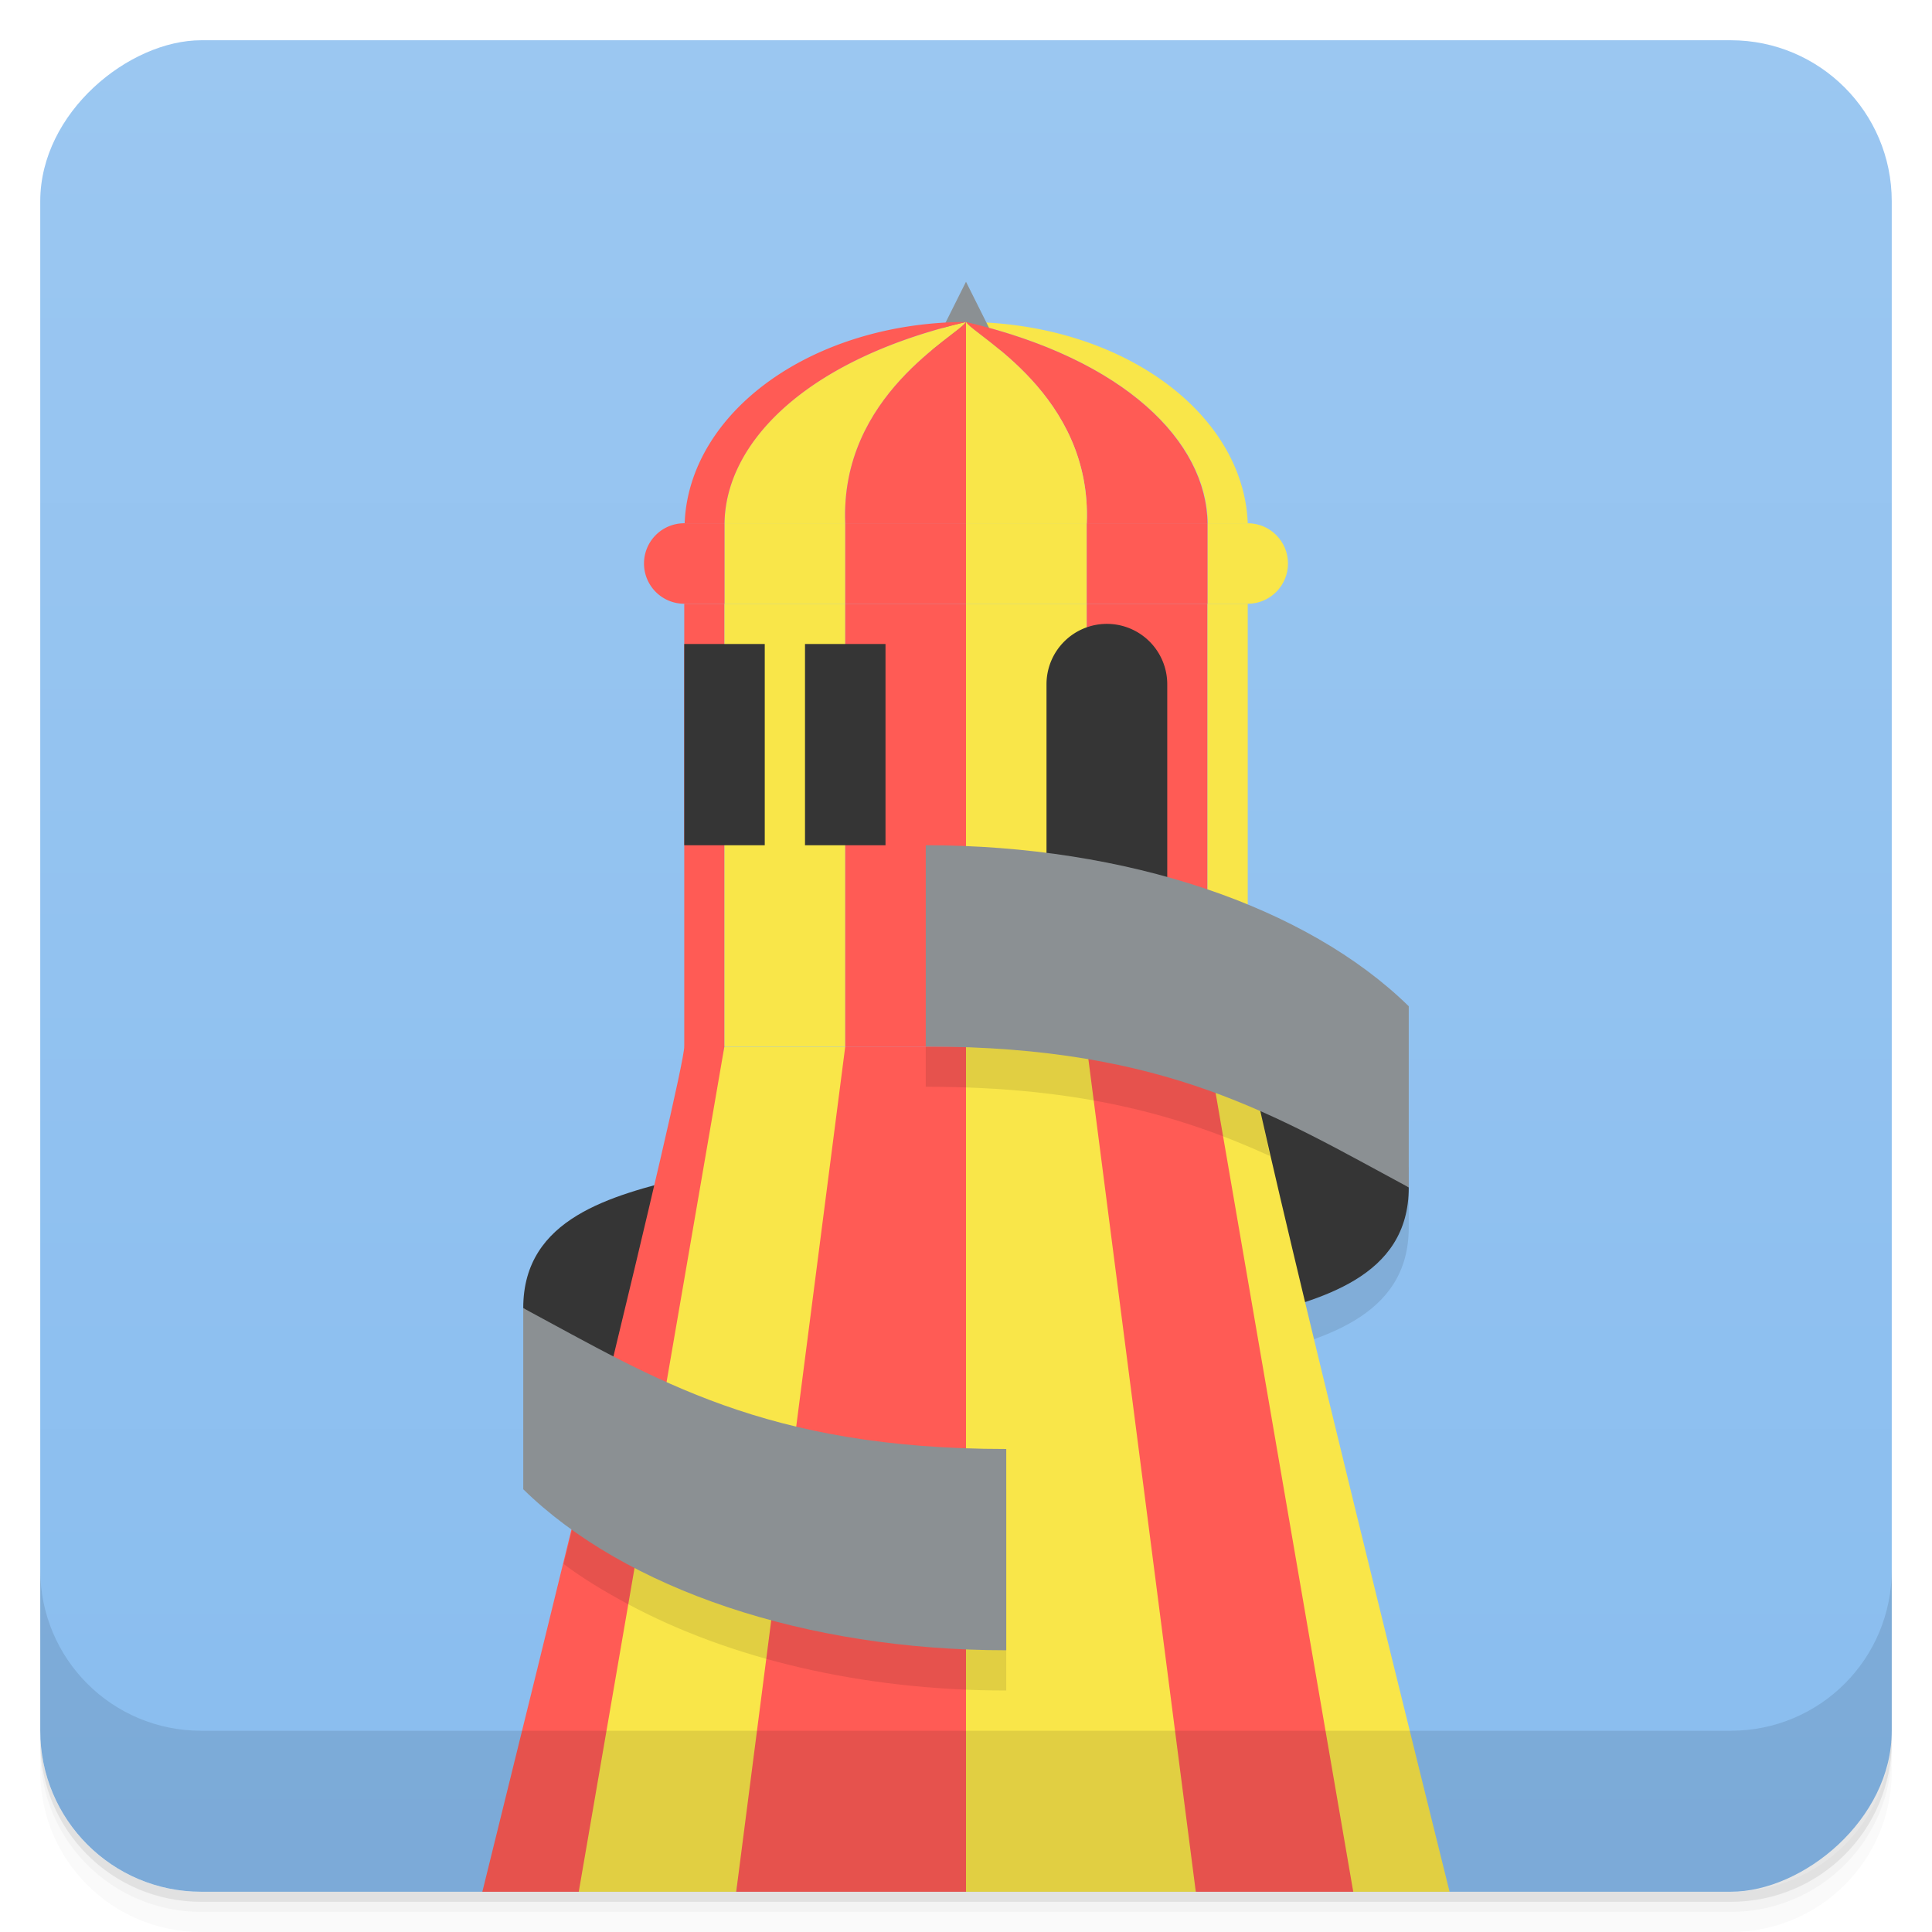 <?xml version="1.0" encoding="UTF-8" standalone="no"?>
<svg id="svg4275" xmlns:cc="http://creativecommons.org/ns#" version="1.1" height="48" xmlns:dc="http://purl.org/dc/elements/1.1/" xmlns="http://www.w3.org/2000/svg" viewBox="0 0 48 48" xmlns:rdf="http://www.w3.org/1999/02/22-rdf-syntax-ns#" width="48">
 <defs id="defs4277">
  <linearGradient id="linearGradient4220" gradientTransform="translate(-48 .002)" x1="1" x2="47" gradientUnits="userSpaceOnUse">
   <stop id="stop7" style="stop-color:#89bdef" offset="0"/>
   <stop id="stop9" style="stop-color:#9bc7f1" offset="1"/>
  </linearGradient>
 </defs>
 <g id="g21">
  <path id="path23" style="opacity:.02" d="m1 43v0.25c0 2.216 1.784 4 4 4h38c2.216 0 4-1.784 4-4v-0.25c0 2.216-1.784 4-4 4h-38c-2.216 0-4-1.784-4-4zm0 0.5v0.5c0 2.216 1.784 4 4 4h38c2.216 0 4-1.784 4-4v-0.5c0 2.216-1.784 4-4 4h-38c-2.216 0-4-1.784-4-4z"/>
  <path id="path25" style="opacity:.05" d="m1 43.25v0.25c0 2.216 1.784 4 4 4h38c2.216 0 4-1.784 4-4v-0.25c0 2.216-1.784 4-4 4h-38c-2.216 0-4-1.784-4-4z"/>
  <path id="path27" style="opacity:.1" d="m1 43v0.25c0 2.216 1.784 4 4 4h38c2.216 0 4-1.784 4-4v-0.25c0 2.216-1.784 4-4 4h-38c-2.216 0-4-1.784-4-4z"/>
 </g>
 <rect id="rect4218" x="-47" rx="4" transform="rotate(-90)" style="fill:url(#linearGradient4220)" y="1" width="46" height="46"/>
 <g id="g57"></g>
 <path id="path23-3" style="fill:#f9e649" d="m24 8a7.01 5.143 0 0 1 7 5h-0.993c-0.027-2.017-2.039-4.073-6.007-5"/>
 <path id="path25-6" style="fill-rule:evenodd;fill:#8b9093" d="m23 9 1-2 1 2z"/>
 <rect id="rect29" x="17" y="15" height="11" style="fill:#ff5b55" width="1"/>
 <rect id="rect31" x="18" y="15" height="11" style="fill:#f9e649" width="3"/>
 <rect id="rect33" x="21" y="15" height="11" style="fill:#ff5b55" width="3"/>
 <rect id="rect35" x="24" y="15" height="11" style="fill:#f9e649" width="3"/>
 <rect id="rect37" x="27" y="15" height="11" style="fill:#ff5b55" width="3"/>
 <rect id="rect39" x="30" y="15" height="11" style="fill:#f9e649" width="1"/>
 <path id="path41" style="fill-rule:evenodd;fill:#353535" d="m13 32.5c-0.003-2.255 2.229-2.796 3.989-3.244l1.043 7.05z"/>
 <path id="path43" style="fill-rule:evenodd;fill:#f9e649" d="m18 26c-1.535 7-4.066 14-3.621 21h3.912c1.108-6.935 3.538-13.464 2.711-20.994h-3z"/>
 <path id="path4635" style="fill-rule:evenodd;opacity:.1" d="m29.969 26.693 1.043 7.051c1.76-0.448 3.988-0.989 3.988-3.244v-1.5z"/>
 <path id="path45" style="fill-rule:evenodd;fill:#353535" d="m29.969 25.693l1.043 7.051c1.76-0.448 3.991-0.989 3.988-3.244l-5.031-3.807z"/>
 <path id="path47" style="fill:#f9e649" d="m18 13v2h3v-2zm6 0v2h3v-2zm6 0v2h1c0.552 0 1-0.448 1-1s-0.448-1-1-1z"/>
 <path id="circle49" style="fill:#ff5b55" d="m17 13a1 1 0 0 0 -1 1 1 1 0 0 0 1 1h1v-2h-1zm4 0v2h3v-2h-3zm6 0v2h3v-2h-3z"/>
 <path id="path53" style="fill:#353535" d="m27.5 15.5a1.5 1.5 0 0 0 -1.5 1.5v5h3v-5a1.5 1.5 0 0 0 -1.5 -1.5z"/>
 <rect id="rect55" x="20" y="16" height="5" style="fill:#353535" width="2"/>
 <rect id="rect57" x="17" y="16" height="5" style="fill:#353535" width="2"/>
 <path id="path59" style="fill-rule:evenodd;fill:#ff5b55" d="m16.998 25.994l0.002 0.006c0 0.678-3.64 15.437-5.016 21h2.395l3.619-21.006h-1z"/>
 <path id="path61-7" style="fill-rule:evenodd;fill:#ff5b55" d="m21 26-2.709 21h5.709c0.704-7 1.704-14 0-21z"/>
 <path id="path63" style="fill-rule:evenodd;fill:#f9e649" d="m30 26-0.002 0.006h0.004zm0.002 0.006c-0.992 7.189 0.797 14.136 3.619 20.994h2.393c-1.781-7.185-5.016-20.3-5.016-20.994z"/>
 <path id="path65" style="fill-rule:evenodd;fill:#ff5b55" d="m27.002 25.994-0.002 0.006c-0.172 6.928 0.391 13.906 2.709 21h3.912l-3.619-21.006z"/>
 <path id="path67" style="fill-rule:evenodd;fill:#f9e649" d="m24 26v21h5.709l-2.709-21h-3z"/>
 <path id="path4615" style="fill-rule:evenodd;opacity:.1" d="m23 26.006v0.994c3.875 0 6.375 0.73 8.549 1.719l-0.551-2.713c-2.658-0.013-5.329-0.004-7.998 0zm-7.949 8.59c-0.375 1.543-0.688 2.806-1.047 4.262 0.48 0.361 1.021 0.685 1.588 0.99 2.52 1.357 5.821 2.152 9.408 2.152v-5c-3.715-0.058-6.946-0.893-9.949-2.404z"/>
 <path id="path71" style="fill-rule:evenodd;fill:#8b9093" d="m35 29.5v-4.5c-2.527-2.476-7-4-12-4v5c6 0 8.714 1.735 12 3.5z"/>
 <path id="path79" style="fill-rule:evenodd;fill:#f9e649" d="m18 13c0.026-2.02 2.037-4.073 6-5-0.212 0.35-3.131 1.81-3 5z"/>
 <path id="path81" style="fill-rule:evenodd;fill:#ff5b55" d="m30 13c-0.026-2.02-2.037-4.073-6-5 0.212 0.35 3.131 1.81 3 5z"/>
 <path id="path83" style="fill-rule:evenodd;fill:#ff5b55" d="m24 8c-0.212 0.35-3.131 1.81-3 5h3v-5z"/>
 <path id="path87" style="fill:#ff5b55" d="m24 8a7 5.143 0 0 0 -6.99 5h0.99c0.03-2.017 2.04-4.073 6-5z"/>
 <path id="path91" style="fill-rule:evenodd;fill:#8b9093" d="m13 32.5v4.5c2.527 2.476 7 4 12 4v-5c-6 0-8.714-1.735-12-3.5z"/>
 <path id="path85" style="fill-rule:evenodd;fill:#f9e649" d="m24 8c0.212 0.35 3.131 1.81 3 5h-3v-5z"/>
 <path id="path61" style="opacity:.1" d="m1 39v4c0 2.216 1.784 4 4 4h38c2.216 0 4-1.784 4-4v-4c0 2.216-1.784 4-4 4h-38c-2.216 0-4-1.784-4-4z"/>
</svg>
